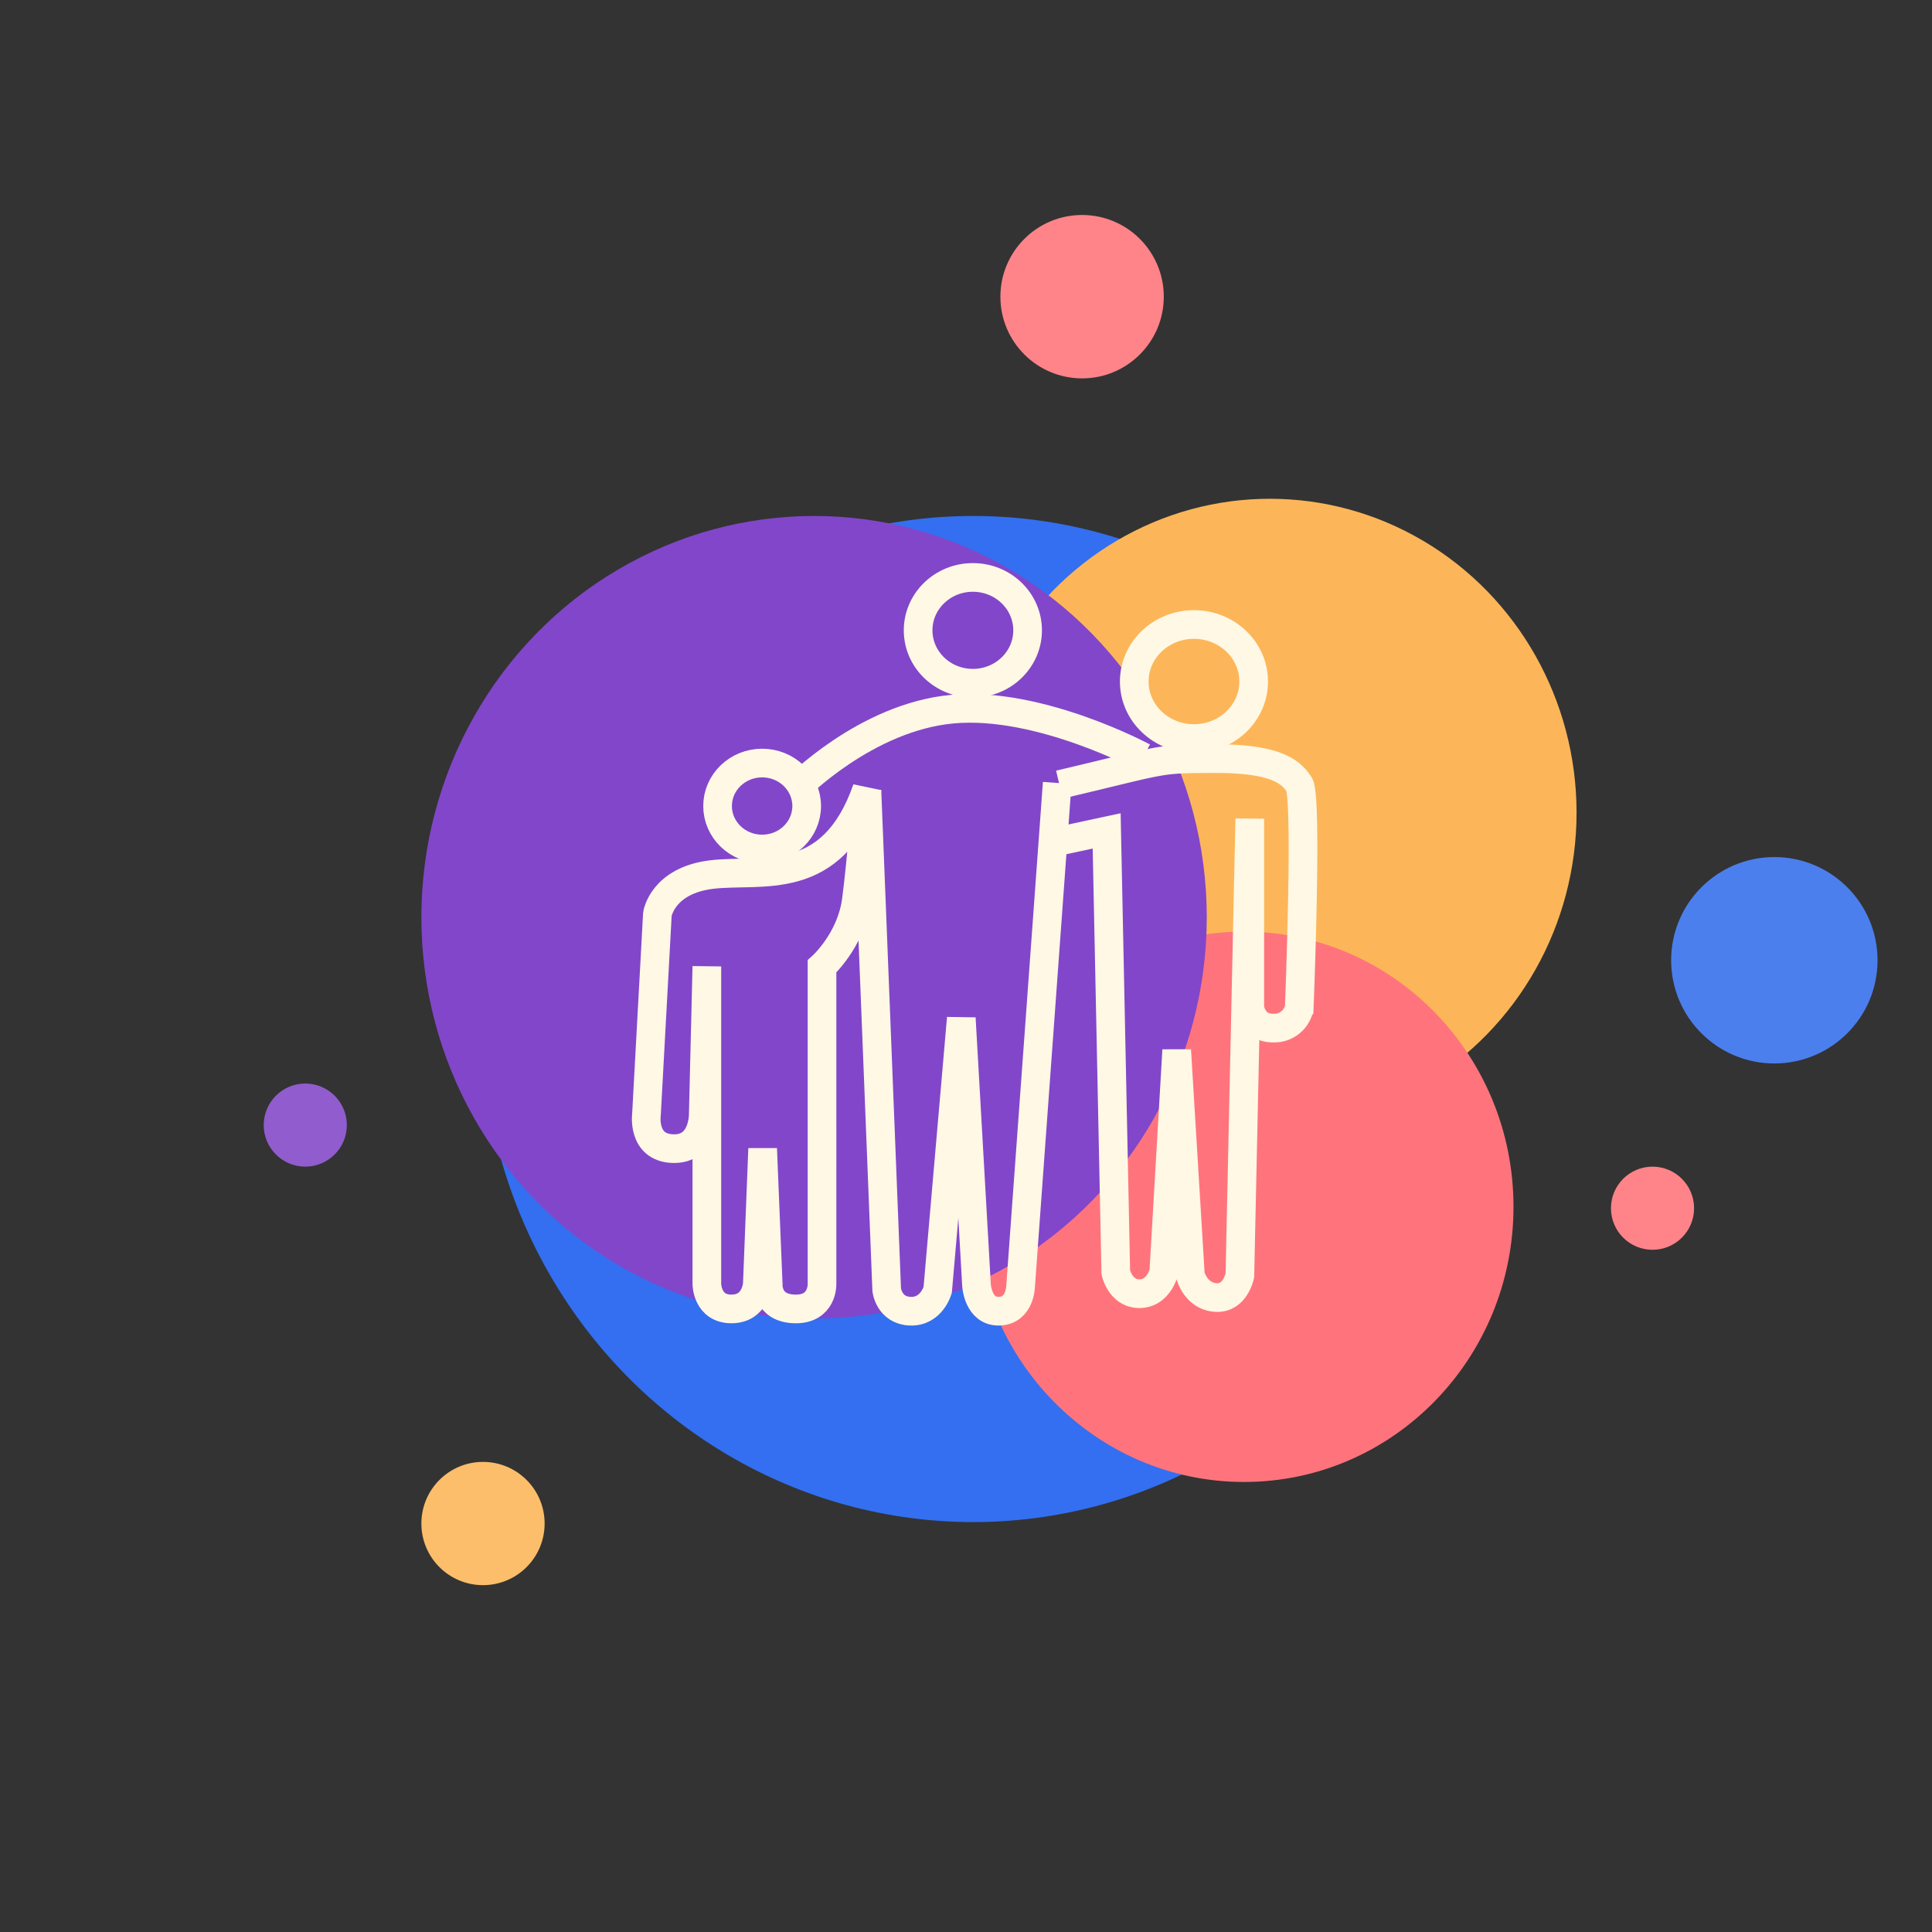 <svg xmlns="http://www.w3.org/2000/svg" xmlns:xlink="http://www.w3.org/1999/xlink" width="674" height="674" viewBox="0 0 674 674">
  <rect x="0" y="0" width="674" height="674" fill="#333333" stroke="none"/>
  <defs>
    <clipPath id="clip-Plan_de_travail_1">
      <rect width="674" height="674"/>
    </clipPath>
  </defs>
  <g id="Plan_de_travail_1" data-name="Plan de travail – 1" clip-path="url(#clip-Plan_de_travail_1)">
    <ellipse id="Ellipse_13" data-name="Ellipse 13" cx="171.5" cy="175.5" rx="171.5" ry="175.5" transform="translate(168 180)" fill="#336ff0"/>
    <ellipse id="Ellipse_15" data-name="Ellipse 15" cx="107" cy="109.5" rx="107" ry="109.5" transform="translate(336 174)" fill="#fcb659"/>
    <ellipse id="Ellipse_17" data-name="Ellipse 17" cx="94" cy="96" rx="94" ry="96" transform="translate(340 325)" fill="#ff747c"/>
    <ellipse id="Ellipse_14" data-name="Ellipse 14" cx="137" cy="140" rx="137" ry="140" transform="translate(147 180)" fill="#8246ca"/>
    <circle id="Ellipse_18" data-name="Ellipse 18" cx="14.5" cy="14.5" r="14.5" transform="translate(92 378)" fill="#915ccd"/>
    <circle id="Ellipse_21" data-name="Ellipse 21" cx="21.5" cy="21.5" r="21.5" transform="translate(147 510)" fill="#fcbe6a"/>
    <circle id="Ellipse_20" data-name="Ellipse 20" cx="36" cy="36" r="36" transform="translate(583 299)" fill="#4c7fee"/>
    <circle id="Ellipse_16" data-name="Ellipse 16" cx="28.5" cy="28.5" r="28.5" transform="translate(349 75)" fill="#ff8489"/>
    <circle id="Ellipse_19" data-name="Ellipse 19" cx="14.5" cy="14.5" r="14.5" transform="translate(562 407)" fill="#ff8489"/>
    <g id="Groupe_2" data-name="Groupe 2" transform="translate(148.993 -21.436)">
      <g id="Ellipse_10" data-name="Ellipse 10" transform="translate(166.306 217.88)" fill="none" stroke="#fff8e5" stroke-width="10">
        <ellipse cx="24.097" cy="23.454" rx="24.097" ry="23.454" stroke="none"/>
        <ellipse cx="24.097" cy="23.454" rx="19.097" ry="18.454" fill="none"/>
      </g>
      <g id="Ellipse_11" data-name="Ellipse 11" transform="translate(241.702 234.298)" fill="none" stroke="#fff8e5" stroke-width="10">
        <ellipse cx="25.83" cy="24.894" rx="25.83" ry="24.894" stroke="none"/>
        <ellipse cx="25.83" cy="24.894" rx="20.83" ry="19.894" fill="none"/>
      </g>
      <g id="Ellipse_12" data-name="Ellipse 12" transform="translate(96.34 282.632)" fill="none" stroke="#fff8e5" stroke-width="10">
        <ellipse cx="20.544" cy="19.997" rx="20.544" ry="19.997" stroke="none"/>
        <ellipse cx="20.544" cy="19.997" rx="15.544" ry="14.997" fill="none"/>
      </g>
      <path id="Tracé_1" data-name="Tracé 1" d="M2437.444,891.486c-12.215,35.05-36.856,27.748-54.115,29.82s-18.986,13.808-18.986,13.808l-3.8,69.729s-1.7,11.71,9.187,12.082,10.622-12.082,10.622-12.082l1.248-51.487v110.861s.08,8.63,8.577,8.63,9.028-8.63,9.028-8.63l1.858-47.292,1.939,47.292s-.611,8.364,9.214,8.63,9.559-8.63,9.559-8.63V953.355s10.083-9.041,11.949-22.836S2437.444,891.486,2437.444,891.486Z" transform="translate(-2284 -594.777)" fill="none" stroke="#fff8e5" stroke-width="10"/>
      <path id="Tracé_2" data-name="Tracé 2" d="M2537.259,889.263l6.9,174.19s.8,7.169,8.231,7.435,9.559-7.435,9.559-7.435l8.232-94.8,5.311,93.2s.531,9.294,7.966,9.028,7.435-9.028,7.435-9.028l12.746-175.252" transform="translate(-2383.815 -592.023)" fill="none" stroke="#fff8e5" stroke-width="10"/>
      <path id="Tracé_3" data-name="Tracé 3" d="M2688.737,876.164c37.379-8.783,33.554-9.069,54.475-9.069s26.288,4.514,29.209,9.069,0,77.761,0,77.761a8.821,8.821,0,0,1-8.763,7.169c-7.7.266-8.5-7.169-8.5-7.169V888.072l-3.452,159.32s-1.593,8.231-8.5,7.7-8.763-7.7-8.763-7.7l-4.779-78.6-4.514,77.536s-1.859,7.435-8.5,7.435-8.232-7.435-8.232-7.435l-3.186-154.01-18.587,3.983" transform="translate(-2468.154 -581.008)" fill="none" stroke="#fff8e5" stroke-width="10"/>
      <path id="Tracé_4" data-name="Tracé 4" d="M2461.648,838.524s24.417-25.093,54.743-27.881,66.561,16.729,66.561,16.729" transform="translate(-2333.13 -541.815)" fill="none" stroke="#fff8e5" stroke-width="10"/>
    </g>
  </g>
</svg>
